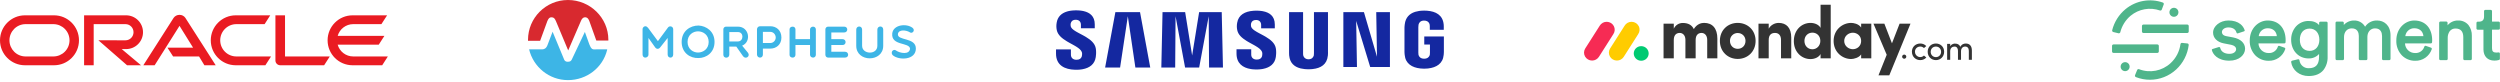 <svg width="884" height="29" viewBox="0 0 884 29" fill="none" xmlns="http://www.w3.org/2000/svg">
<path d="M59.208 16.848H68.27L63.478 9.139L54.684 23.078H50.681L61.378 6.334C61.843 5.657 62.619 5.249 63.478 5.249C64.31 5.249 65.085 5.643 65.536 6.306L76.276 23.078H72.273L70.385 19.963H61.209L59.208 16.848ZM100.785 19.963V5.418H97.389V21.386C97.389 21.823 97.558 22.246 97.882 22.57C98.206 22.895 98.643 23.078 99.122 23.078H114.612L116.613 19.963H100.785ZM44.592 17.355C47.89 17.355 50.568 14.692 50.568 11.394C50.568 8.096 47.89 5.418 44.592 5.418H29.733V23.078H33.128V8.533H44.367C45.945 8.533 47.214 9.815 47.214 11.394C47.214 12.972 45.945 14.255 44.367 14.255L34.791 14.241L44.931 23.078H49.864L43.042 17.355H44.592ZM8.831 23.078C3.956 23.078 0 19.131 0 14.255C0 9.378 3.956 5.418 8.831 5.418H19.096C23.973 5.418 27.926 9.378 27.926 14.255C27.926 19.131 23.973 23.078 19.096 23.078H8.831ZM18.868 19.963C22.026 19.963 24.584 17.412 24.584 14.255C24.584 11.098 22.026 8.533 18.868 8.533H9.058C5.901 8.533 3.342 11.098 3.342 14.255C3.342 17.412 5.901 19.963 9.058 19.963H18.868ZM83.365 23.078C78.489 23.078 74.528 19.131 74.528 14.255C74.528 9.378 78.489 5.418 83.365 5.418H95.556L93.569 8.533H83.591C80.433 8.533 77.868 11.098 77.868 14.255C77.868 17.412 80.433 19.963 83.591 19.963H95.838L93.837 23.078H83.365ZM124.9 19.963C122.293 19.963 120.08 18.215 119.404 15.805H133.921L135.922 12.69H119.404C120.08 10.294 122.293 8.533 124.9 8.533H134.865L136.88 5.418H124.675C119.798 5.418 115.838 9.378 115.838 14.255C115.838 19.131 119.798 23.078 124.675 23.078H135.147L137.148 19.963H124.9Z" fill="#EA1B22"/>
<path d="M322.681 9.848C323.756 10.718 322.618 12.094 321.669 11.398C320.498 10.654 317.841 10.306 317.509 11.951C317.082 14.545 323.962 13.058 323.851 17.265C323.741 21.283 317.92 21.378 315.738 19.575C315.216 19.148 315.231 18.452 315.516 18.025C315.927 17.614 316.386 17.471 316.924 17.914C318.221 18.8 321.558 19.464 321.795 17.218C321.59 14.877 315.01 16.285 315.5 11.793C315.864 8.725 320.498 8.171 322.681 9.848ZM312.305 10.464V16.19C312.305 22.105 302.768 22.105 302.768 16.19V10.464C302.768 9.041 304.84 8.978 304.84 10.464V16.19C304.84 19.306 310.233 19.496 310.233 16.19V10.464C310.233 9.057 312.305 8.946 312.305 10.464ZM246.997 9.025C249.765 9.168 252.659 11.081 252.659 14.83C252.659 18.578 249.765 20.524 246.997 20.524C244.071 20.65 241.034 18.705 241.034 14.83C241.034 10.939 244.071 9.025 246.997 9.025ZM260.932 9.421C264.949 9.421 265.772 14.798 262.419 16.142L264.522 18.705C265.345 19.923 263.7 21.093 262.751 19.891L260.362 16.475H257.879V19.337C257.879 20.713 255.776 20.761 255.776 19.369V10.386C255.776 9.832 256.203 9.421 256.725 9.421H260.932ZM228.159 9.278C228.618 9.278 228.887 9.547 229.156 9.848L232.635 14.545L236.242 9.674C236.764 9.025 238.045 9.278 238.045 10.37V19.274C238.045 19.97 237.602 20.366 237.096 20.366C236.526 20.366 236.083 19.97 236.083 19.274V13.422L233.458 16.744C232.888 17.439 232.177 17.439 231.655 16.744L229.298 13.422V19.274C229.298 19.97 228.729 20.366 228.159 20.366C227.653 20.366 227.21 19.97 227.21 19.274V10.37C227.21 9.547 227.906 9.278 228.159 9.278ZM272.399 9.278C274.455 9.278 276.306 10.654 276.306 13.296C276.306 15.795 274.455 17.186 272.399 17.186H269.758V19.274C269.758 19.97 269.315 20.366 268.745 20.366C268.224 20.366 267.67 19.97 267.67 19.274V10.37C267.67 9.848 268.081 9.278 268.745 9.278H272.399ZM287.504 9.421C288.058 9.421 288.485 9.832 288.485 10.401V19.385C288.485 19.939 288.058 20.366 287.504 20.366C286.935 20.366 286.429 19.939 286.429 19.385V15.921H281.273V19.385C281.273 19.939 280.861 20.366 280.308 20.366C279.596 20.366 279.185 19.939 279.185 19.385V10.401C279.185 9.832 279.596 9.421 280.308 9.421C280.861 9.421 281.273 9.832 281.273 10.401V13.849H286.429V10.401C286.429 9.832 286.935 9.421 287.504 9.421ZM298.513 9.421C299.968 9.421 299.936 11.477 298.513 11.477H293.958V13.849H297.943C299.351 13.849 299.351 15.921 297.943 15.921H293.958V18.294H298.782C300.221 18.294 300.332 20.366 298.782 20.366H292.835C292.281 20.366 291.854 19.939 291.854 19.385V10.401C291.854 9.832 292.281 9.421 292.835 9.421H298.513ZM246.823 11.081C245.052 11.081 243.122 12.331 243.122 14.83C243.122 17.313 245.052 18.578 246.823 18.578C248.642 18.578 250.588 17.313 250.588 14.83C250.588 12.331 248.642 11.081 246.823 11.081ZM272.399 11.271H269.758V15.21H272.399C273.459 15.21 274.297 14.276 274.297 13.296C274.297 12.189 273.459 11.271 272.399 11.271ZM260.932 11.334H257.879V14.656H260.932C262.988 14.656 263.114 11.334 260.932 11.334Z" fill="#3DB5E6"/>
<path d="M214.664 17.724C213.122 23.919 207.48 28.326 200.835 28.326C194.16 28.326 188.567 23.658 187.088 17.438C188.867 17.438 190.529 17.446 191.301 17.446C191.665 17.446 191.735 17.452 191.756 17.45C192.337 17.422 193.065 17.23 193.55 16.052L195.396 11.224L199.495 21.094C199.864 21.881 200.479 21.825 200.846 21.825H200.881C201.597 21.825 201.908 21.574 202.18 21.055L206.811 11.298L208.39 15.695L208.487 15.908C208.821 16.641 209.061 17.364 209.887 17.459C210.058 17.478 212.036 17.444 214.704 17.444C214.704 17.444 214.704 17.461 214.664 17.724Z" fill="#3DB5E6"/>
<path d="M215.117 14.075C215.117 14.149 215.117 14.334 215.115 14.334H215.112H210.855L208.371 7.396C208.15 6.88 207.818 6.106 206.849 6.106C206.256 6.106 205.72 6.596 205.417 7.404L200.914 17.833L196.58 7.467C196.156 6.546 195.862 6.113 195.014 6.113C194.438 6.113 194.015 6.326 193.555 7.416L190.982 14.437L186.708 14.433C186.705 14.326 186.704 14.219 186.704 14.112C186.704 6.308 193.031 0 200.836 0C208.64 0 215.117 6.27 215.117 14.075Z" fill="#D8292F"/>
<path d="M503.621 12.886V15.746H505.63V18.583C505.636 18.8 505.626 19.032 505.596 19.232L505.579 19.329C505.576 19.35 505.572 19.372 505.567 19.395L505.551 19.465C505.548 19.477 505.544 19.489 505.541 19.501L505.518 19.575C505.337 20.097 504.793 20.759 503.57 20.759C502.268 20.759 501.745 19.999 501.602 19.465L501.585 19.395L501.573 19.329C501.537 19.11 501.522 18.836 501.522 18.583V9.622C501.522 9.34 501.538 9.035 501.589 8.786L501.624 8.635C501.626 8.624 501.629 8.614 501.632 8.603L501.651 8.536C501.654 8.525 501.658 8.513 501.662 8.502L501.687 8.431C501.873 7.936 502.364 7.276 503.56 7.276C504.482 7.276 504.979 7.652 505.245 8.041L505.292 8.114C505.307 8.138 505.321 8.162 505.334 8.186L505.371 8.258L505.404 8.329L505.432 8.398L505.456 8.464L505.477 8.528L505.494 8.588L505.508 8.644L505.52 8.696C505.525 8.721 505.529 8.749 505.534 8.777L505.545 8.865C505.547 8.88 505.549 8.895 505.55 8.91L505.562 9.048L505.57 9.18L505.577 9.36L505.579 9.452V10.54H510.517L510.518 9.863L510.521 9.62L510.52 9.433L510.516 9.214L510.512 9.096L510.503 8.913L510.49 8.725L510.479 8.599C510.145 5.289 507.657 4.015 504.63 3.794L504.427 3.781L504.223 3.77C504.121 3.766 504.018 3.763 503.915 3.761L503.707 3.758C503.673 3.758 503.638 3.758 503.603 3.758L503.395 3.759C503.36 3.759 503.326 3.76 503.291 3.761L503.085 3.767L502.88 3.775L502.677 3.787L502.476 3.802C502.409 3.807 502.342 3.813 502.276 3.82L502.078 3.841C502.045 3.845 502.012 3.849 501.98 3.853L501.785 3.879C501.333 3.945 500.897 4.037 500.485 4.162L500.31 4.217C498.396 4.844 497.006 6.179 496.721 8.599L496.691 8.868L496.671 9.076L496.652 9.294L496.636 9.511C496.628 9.653 496.622 9.786 496.622 9.897L496.622 18.245L496.624 18.349L496.628 18.507L496.633 18.617L496.64 18.735L496.648 18.863L496.66 19.005L496.682 19.247L496.7 19.433C496.977 22.509 499.309 23.877 502.161 24.2L502.361 24.221C502.696 24.253 503.037 24.271 503.382 24.276L503.589 24.277L503.798 24.276C504.145 24.271 504.488 24.253 504.823 24.221L505.024 24.2C507.886 23.877 510.202 22.509 510.484 19.433L510.507 19.162L510.524 18.932L510.539 18.675L510.548 18.453L510.556 18.14V12.886H503.621ZM469.574 4.285H464.616V18.79C464.623 19.042 464.616 19.326 464.572 19.535L464.557 19.598L464.539 19.665C464.533 19.688 464.525 19.712 464.517 19.735L464.491 19.809C464.304 20.308 463.828 20.959 462.688 20.959C461.619 20.959 461.131 20.371 460.926 19.885L460.896 19.809C460.892 19.797 460.887 19.784 460.883 19.772L460.859 19.7L460.84 19.631C460.837 19.62 460.835 19.608 460.832 19.598L460.818 19.535C460.769 19.326 460.762 19.042 460.769 18.79V4.285H455.812V18.339L455.811 18.452L455.812 18.65L455.819 18.941L455.833 19.294L455.842 19.472L455.849 19.566L455.855 19.636C456.098 22.236 457.623 23.59 459.778 24.156L459.961 24.202C460.362 24.297 460.783 24.367 461.221 24.414L461.424 24.434L461.63 24.45L461.838 24.464C461.942 24.47 462.047 24.474 462.153 24.478L462.365 24.484L462.58 24.487C462.616 24.487 462.652 24.487 462.688 24.487L462.904 24.486C462.939 24.485 462.975 24.485 463.011 24.484L463.224 24.478C463.33 24.474 463.435 24.47 463.54 24.464L463.748 24.45L463.953 24.434L464.157 24.414C467.057 24.106 469.232 22.785 469.532 19.636L469.536 19.604L469.544 19.522L469.556 19.357L469.567 19.158L469.573 19.014L469.579 18.794L469.581 18.65L469.58 18.515L469.577 18.394C469.576 18.375 469.575 18.357 469.574 18.339V4.285ZM424.013 4.285L421.54 19.611L419.068 4.285H411.069L410.645 23.892H415.545L415.678 5.741L419.049 23.892H424.021L427.396 5.741L427.529 23.892H432.441L432.003 4.285H424.013ZM394.399 4.285L390.767 23.892H396.063L398.8 5.741L401.471 23.892H406.731L403.114 4.285H394.399ZM486.904 20.07L482.286 4.285H475.011V23.687H479.824L479.544 7.396L484.503 23.687H491.481V4.285H486.636L486.904 20.07ZM442.383 9.388C442.296 9 442.321 8.589 442.366 8.374C442.379 8.317 442.394 8.259 442.412 8.202L442.441 8.116C442.636 7.572 443.094 7.062 444.143 7.062C445.276 7.062 445.94 7.768 445.94 8.827V10.026H450.773V8.66C450.773 5.576 448.755 4.389 446.598 3.974L446.421 3.941L446.243 3.912L446.065 3.886L445.887 3.863L445.709 3.843L445.532 3.826C445.473 3.821 445.414 3.816 445.356 3.811L445.18 3.799L445.006 3.79L444.833 3.782L444.662 3.777L444.493 3.773L444.244 3.771L444.134 3.772L443.915 3.775C443.879 3.776 443.842 3.777 443.806 3.778L443.591 3.786C443.519 3.789 443.448 3.792 443.377 3.797L443.165 3.811C440.216 4.037 437.915 5.248 437.455 8.089C437.318 8.954 437.285 9.721 437.501 10.701C437.843 12.312 439.184 13.457 440.724 14.418L440.962 14.565C441.002 14.589 441.042 14.613 441.082 14.637L441.324 14.779L441.567 14.919L441.811 15.058L442.178 15.261L443.141 15.789L443.375 15.918L443.605 16.048L443.83 16.177L444.05 16.306C445.099 16.93 445.94 17.564 446.243 18.321C446.41 18.771 446.373 19.338 446.293 19.7L446.279 19.758C446.259 19.845 446.234 19.932 446.202 20.018L446.168 20.103C445.945 20.623 445.459 21.067 444.389 21.067C443.169 21.067 442.435 20.365 442.435 19.308L442.433 17.426H437.23V18.922C437.23 22.433 439.457 23.957 442.247 24.41L442.455 24.442C442.594 24.462 442.734 24.479 442.875 24.494L443.088 24.514C443.338 24.535 443.59 24.55 443.844 24.557L444.062 24.562C444.099 24.563 444.135 24.563 444.172 24.563L444.281 24.564C444.354 24.564 444.427 24.563 444.499 24.562L444.716 24.557C444.752 24.556 444.787 24.555 444.823 24.554L445.037 24.544C445.108 24.541 445.178 24.536 445.248 24.531L445.458 24.515C445.597 24.503 445.735 24.489 445.871 24.473L446.074 24.446L446.275 24.416C446.341 24.406 446.407 24.395 446.473 24.383L446.668 24.346C449.029 23.873 450.786 22.59 451.139 20.123C451.188 19.756 451.218 19.416 451.234 19.105L451.242 18.902C451.244 18.869 451.245 18.837 451.245 18.804L451.249 18.615V18.434L451.246 18.262L451.24 18.099L451.232 17.945C451.231 17.92 451.229 17.896 451.227 17.872L451.217 17.731L451.204 17.6L451.191 17.478L451.169 17.313L451.147 17.169L451.118 17.01L451.105 16.945C450.764 15.237 449.269 14.031 447.609 13.039L447.371 12.898L447.131 12.761L446.89 12.626L446.528 12.427L446.048 12.17L445.23 11.735L444.894 11.552C444.857 11.532 444.82 11.512 444.784 11.492L444.569 11.372L444.359 11.252C443.329 10.655 442.55 10.068 442.383 9.388ZM378.619 9.34C378.531 8.969 378.544 8.579 378.59 8.353L378.609 8.268L378.63 8.184C378.794 7.595 379.24 6.988 380.394 6.988C381.541 6.988 382.216 7.701 382.216 8.769V9.983H387.107V8.605C387.107 5.662 385.276 4.426 383.23 3.943L383.052 3.903C382.903 3.871 382.753 3.843 382.602 3.818L382.422 3.79L382.242 3.765L382.062 3.743L381.882 3.725C381.822 3.719 381.762 3.713 381.703 3.708L381.525 3.695L381.348 3.684L381.172 3.675L380.999 3.668L380.827 3.664L380.573 3.66H380.489C380.416 3.66 380.343 3.661 380.27 3.662L380.053 3.667C379.908 3.671 379.765 3.677 379.624 3.686L379.412 3.7C379.377 3.703 379.342 3.705 379.308 3.708L379.099 3.728C379.03 3.735 378.962 3.742 378.894 3.75L378.69 3.777C378.522 3.8 378.356 3.827 378.193 3.857L377.999 3.896L377.807 3.938L377.619 3.984C377.557 4 377.495 4.017 377.433 4.034L377.251 4.088C375.353 4.671 373.985 5.895 373.64 8.018C373.498 8.897 373.473 9.67 373.679 10.661C374.042 12.373 375.521 13.565 377.175 14.567L377.418 14.712C377.459 14.736 377.5 14.76 377.54 14.784L377.786 14.925L378.156 15.134L378.649 15.406L379.376 15.804L379.729 16L380.072 16.196L380.294 16.327C380.331 16.349 380.367 16.37 380.403 16.392L380.616 16.523C381.524 17.092 382.236 17.678 382.51 18.365C382.69 18.812 382.648 19.378 382.563 19.752L382.548 19.812C382.527 19.898 382.502 19.985 382.47 20.069L382.436 20.153C382.207 20.683 381.717 21.137 380.634 21.137C379.409 21.137 378.676 20.424 378.676 19.352L378.669 17.465H373.408V18.964C373.408 23.173 376.581 24.556 380.095 24.66L380.315 24.665L380.536 24.666L380.754 24.665C380.863 24.663 380.971 24.66 381.078 24.656L381.292 24.647C381.398 24.641 381.504 24.635 381.609 24.627L381.818 24.609L382.024 24.588C382.093 24.581 382.161 24.572 382.229 24.564L382.431 24.536C382.498 24.526 382.564 24.516 382.63 24.505L382.827 24.47C385.272 24.012 387.095 22.715 387.462 20.178C387.512 19.815 387.544 19.48 387.562 19.173L387.571 18.972L387.577 18.78C387.579 18.717 387.579 18.656 387.58 18.596L387.579 18.421L387.576 18.254L387.57 18.095L387.562 17.946L387.552 17.805L387.54 17.673L387.521 17.491L387.501 17.33L387.473 17.146L387.441 16.968C387.102 15.281 385.652 14.081 384.02 13.094L383.78 12.951C383.74 12.927 383.7 12.904 383.659 12.88L383.417 12.742L383.173 12.605L382.929 12.472L382.686 12.34L381.611 11.769L381.267 11.585L381.044 11.463L380.826 11.342L380.615 11.222C380.58 11.202 380.546 11.182 380.511 11.162L380.31 11.041C379.422 10.5 378.77 9.959 378.619 9.34Z" fill="#1428A0"/>
<path d="M562.955 21.412C561.926 21.414 560.976 20.863 560.468 19.969C559.966 19.08 559.996 17.987 560.546 17.127L565.668 9.083C566.202 8.203 567.168 7.678 568.197 7.709C569.225 7.734 570.16 8.31 570.644 9.218C571.122 10.12 571.062 11.207 570.49 12.055L565.371 20.099C564.843 20.921 563.932 21.416 562.955 21.412Z" fill="#F62B54"/>
<path d="M571.742 21.412C570.709 21.412 569.758 20.859 569.259 19.971C568.759 19.085 568.789 17.995 569.337 17.138L574.45 9.112C574.976 8.219 575.945 7.682 576.981 7.709C578.023 7.731 578.967 8.314 579.444 9.226C579.919 10.137 579.849 11.23 579.26 12.076L574.148 20.102C573.622 20.92 572.715 21.414 571.742 21.412Z" fill="#FFCC00"/>
<path d="M580.332 21.48C581.789 21.48 582.969 20.324 582.969 18.898C582.969 17.472 581.789 16.316 580.332 16.316C578.875 16.316 577.695 17.472 577.695 18.898C577.695 20.324 578.875 21.48 580.332 21.48Z" fill="#00CA72"/>
<path d="M694.903 16.465C695.7 16.465 696.176 17.031 696.176 17.959V21.139H697.258V17.886C697.258 16.308 696.515 15.393 695.117 15.393C694.57 15.393 693.702 15.543 693.184 16.549C692.939 15.945 692.381 15.524 691.733 15.453C691.532 15.416 691.328 15.404 691.125 15.417C690.68 15.453 689.888 15.73 689.591 16.357V15.514H688.508V21.139H689.591V18.103C689.591 16.923 690.364 16.465 691.138 16.465C691.863 16.465 692.339 17.019 692.339 17.947V21.139H693.416V18.103C693.416 17.163 693.98 16.454 694.903 16.465ZM684.533 20.199C685.028 20.21 685.505 20.012 685.852 19.654C686.199 19.296 686.383 18.809 686.365 18.308C686.365 17.175 685.531 16.465 684.533 16.465C683.533 16.465 682.701 17.175 682.701 18.308C682.681 18.808 682.866 19.294 683.211 19.651C683.556 20.009 684.031 20.208 684.524 20.199H684.533ZM684.533 21.254C682.95 21.254 681.63 20.085 681.63 18.302C681.63 16.519 682.95 15.387 684.533 15.387C686.115 15.387 687.447 16.519 687.447 18.302C687.447 20.085 686.108 21.259 684.525 21.259L684.533 21.254ZM676.057 18.302L676.046 18.308C676.046 16.525 677.401 15.393 678.995 15.387C679.804 15.371 680.582 15.699 681.136 16.29L680.315 16.989C679.963 16.643 679.488 16.453 678.995 16.459C677.996 16.459 677.128 17.17 677.128 18.302C677.128 19.067 677.583 19.756 678.28 20.049C678.978 20.342 679.781 20.18 680.315 19.639L681.148 20.338C680.592 20.935 679.81 21.268 678.995 21.254C677.413 21.254 676.057 20.085 676.057 18.302ZM672.591 20.059C672.589 19.86 672.666 19.669 672.804 19.527C672.943 19.385 673.133 19.304 673.331 19.302C673.53 19.304 673.72 19.385 673.858 19.527C673.997 19.669 674.074 19.86 674.072 20.059C674.052 20.454 673.727 20.766 673.331 20.77C672.936 20.766 672.611 20.454 672.591 20.059Z" fill="#333333"/>
<path d="M675.552 8.363H671.698L668.997 15.328L666.31 8.363H662.456L667.141 19.368L664.227 26.644H668.053L675.552 8.363ZM652.114 14.485C652.114 16.243 653.651 17.4 655.16 17.4C656.644 17.4 658.102 16.323 658.102 14.483C658.102 12.644 656.644 11.566 655.16 11.566C653.651 11.566 652.114 12.724 652.114 14.483V14.485ZM658.102 20.63V19.237C657.32 20.42 655.497 20.867 654.561 20.867C651.464 20.867 648.365 18.425 648.365 14.483C648.365 10.543 651.463 8.101 654.561 8.101C655.342 8.101 657.165 8.361 658.102 9.729V8.368H661.694V20.632L658.102 20.631V20.63ZM647.343 20.63H643.751V19.106C643.15 20.235 641.695 20.892 640.184 20.892C637.06 20.892 634.3 18.397 634.3 14.533C634.3 10.597 637.06 8.099 640.184 8.099C641.693 8.099 643.153 8.728 643.751 9.858V1.682H647.343V20.63ZM643.672 14.456C643.672 12.618 642.345 11.54 640.862 11.54C639.325 11.54 638.048 12.696 638.048 14.456C638.048 16.273 639.325 17.424 640.86 17.424C642.372 17.426 643.672 16.217 643.672 14.456ZM625.418 14.139C625.418 12.275 626.381 11.644 627.657 11.644C628.88 11.644 629.765 12.458 629.765 14.086V20.627H633.384V13.299C633.384 9.807 631.665 8.099 628.931 8.099C627.499 8.099 626.068 8.913 625.417 10.148V8.363H621.8V20.627H625.418V14.139ZM614.453 20.838C611.017 20.838 608.15 18.317 608.15 14.455C608.15 10.591 611.013 8.095 614.453 8.095C617.892 8.095 620.78 10.591 620.78 14.455C620.78 18.319 617.889 20.839 614.453 20.839V20.838ZM614.453 17.267C615.961 17.267 617.213 16.162 617.213 14.456C617.213 12.801 615.962 11.671 614.453 11.671C613.718 11.66 613.011 11.951 612.497 12.476C611.98 13.003 611.699 13.718 611.719 14.456C611.72 16.165 612.969 17.267 614.453 17.267ZM601.664 11.645C602.73 11.645 603.668 12.486 603.668 14.087V20.63H607.26V13.664C607.26 9.961 605.46 8.096 602.574 8.096C601.717 8.096 600.102 8.357 598.93 10.276C598.252 8.857 596.951 8.121 595.028 8.121C593.664 8.114 592.422 8.906 591.852 10.144V8.364H588.232V20.628H591.849V14.139C591.849 12.275 592.865 11.644 593.958 11.644C595 11.644 595.935 12.458 595.962 14.008V20.628H599.581V14.139C599.581 12.356 600.519 11.646 601.664 11.646V11.645Z" fill="#333333"/>
<path d="M771.56 15.164L771.578 15.165L773.474 15.363C773.607 15.378 773.729 15.443 773.816 15.544L773.83 15.561L773.812 15.57C773.9 15.682 773.939 15.825 773.92 15.967C773.506 19.259 771.945 22.301 769.512 24.558C766.987 26.899 763.671 28.201 760.227 28.201C758.555 28.203 756.896 27.895 755.337 27.293L755.252 27.259C755.124 27.212 755.021 27.115 754.967 26.991L754.959 26.971C754.906 26.848 754.903 26.709 754.95 26.583L755.698 24.758C755.8 24.5 756.087 24.37 756.347 24.461L756.364 24.468C760.188 25.945 764.52 25.113 767.526 22.325C769.439 20.567 770.673 18.192 771.011 15.615C771.047 15.349 771.278 15.156 771.542 15.163L771.56 15.164ZM816.331 7.416C817.947 7.416 819.211 7.909 820.018 8.856L820.046 8.888V8.087C820.056 7.863 820.23 7.682 820.451 7.661L820.469 7.659H822.626C822.847 7.675 823.024 7.849 823.043 8.069L823.044 8.087V20.06C823.114 21.748 822.595 23.408 821.576 24.756C820.415 26.17 818.65 26.886 816.331 26.886C813.107 26.886 810.563 24.846 810.144 21.933C810.123 21.722 810.251 21.527 810.45 21.461L810.468 21.455L812.576 20.96C812.586 20.958 812.598 20.956 812.609 20.954C812.84 20.92 813.055 21.08 813.089 21.311C813.281 22.945 814.686 24.165 816.331 24.125C818.823 24.125 819.995 22.859 820.018 20.212L820.018 20.132V19.082C819.084 20.13 817.734 20.709 816.331 20.663C812.747 20.663 810.149 17.88 810.149 14.053C810.116 12.331 810.722 10.658 811.851 9.357C812.997 8.097 814.628 7.391 816.331 7.416ZM751.42 21.978L751.447 21.977L751.474 21.978C752.334 21.988 753.027 22.683 753.036 23.54L753.036 23.567C753.036 23.576 753.036 23.585 753.036 23.594C753.021 24.472 752.298 25.171 751.42 25.156C750.542 25.141 749.843 24.418 749.858 23.54C749.872 22.68 750.567 21.991 751.42 21.978ZM853.665 7.249L853.776 7.25C857.629 7.303 860.016 9.985 860.016 14.278C860.016 14.505 860.004 14.732 859.98 14.958C859.96 15.166 859.79 15.326 859.583 15.336L859.566 15.336H850.407C850.463 17.26 852.054 18.782 853.978 18.754C855.469 18.848 856.829 17.899 857.256 16.466C857.334 16.261 857.556 16.15 857.765 16.209L857.782 16.214L859.61 16.858C859.711 16.891 859.794 16.962 859.841 17.056L859.849 17.074C859.899 17.174 859.908 17.289 859.872 17.394C859.023 19.908 856.63 21.572 853.978 21.491C852.239 21.509 850.565 20.829 849.331 19.605C847.984 18.187 847.265 16.287 847.336 14.332C847.336 9.941 850.492 7.303 853.574 7.25L853.665 7.249ZM801.841 7.249H801.846C805.767 7.249 808.203 9.942 808.203 14.278C808.203 14.505 808.191 14.732 808.167 14.958C808.149 15.167 807.978 15.328 807.77 15.336L807.753 15.336H798.595C798.651 17.265 800.249 18.789 802.179 18.754C803.671 18.849 805.031 17.9 805.457 16.466C805.533 16.259 805.756 16.148 805.967 16.209L805.984 16.214L807.812 16.858C807.919 16.893 808.005 16.971 808.05 17.074C808.093 17.177 808.093 17.292 808.05 17.394C807.202 19.906 804.811 21.57 802.161 21.491C800.419 21.511 798.742 20.832 797.505 19.605C796.159 18.186 795.441 16.286 795.51 14.332C795.51 9.897 798.73 7.249 801.841 7.249ZM787.973 7.245C789.733 7.245 791.156 7.673 792.21 8.515C792.922 9.082 793.45 9.849 793.727 10.716L793.728 10.72C793.764 10.87 793.676 11.02 793.53 11.064L793.516 11.068L791.332 11.788C791.235 11.826 791.127 11.826 791.03 11.788C790.947 11.749 790.885 11.677 790.859 11.59L790.847 11.547C790.648 10.836 789.998 9.694 787.973 9.694C786.532 9.694 785.667 10.523 785.667 11.324L785.668 11.356C785.679 11.877 785.962 12.531 787.205 12.78L787.243 12.788L789.648 13.238C792.304 13.773 793.836 15.217 793.866 17.229L793.867 17.29L793.858 17.255L793.857 17.316C793.819 19.333 791.867 21.455 788.274 21.455C784.064 21.455 782.412 19.073 782.106 17.669C782.086 17.522 782.175 17.383 782.316 17.34L782.331 17.335L784.582 16.633C784.622 16.627 784.664 16.627 784.704 16.633C784.761 16.632 784.818 16.644 784.869 16.668L784.888 16.678C784.971 16.718 785.032 16.792 785.055 16.881C785.339 18.232 786.559 19.038 788.315 19.038C789.949 19.038 790.692 18.182 790.692 17.407C790.692 16.642 790.045 16.074 788.929 15.839L788.891 15.832L786.365 15.341C784.01 14.895 782.543 13.432 782.543 11.527C782.543 9.208 785.032 7.245 787.973 7.245ZM878.783 3.494H880.751C880.983 3.508 881.165 3.696 881.174 3.927L881.174 3.944V7.641H883.542C883.773 7.657 883.952 7.845 883.961 8.074L883.962 8.091V10.055L883.961 10.072C883.955 10.292 883.78 10.471 883.56 10.482L883.542 10.482H881.174V17.052C881.174 18.141 881.606 18.592 882.718 18.592C882.943 18.588 883.169 18.571 883.392 18.541L883.475 18.529C883.598 18.508 883.723 18.543 883.817 18.623C883.902 18.702 883.953 18.811 883.961 18.926L883.962 18.948V20.798C883.963 20.987 883.84 21.154 883.66 21.208C883.141 21.353 882.606 21.426 882.067 21.424L881.994 21.424C879.644 21.424 878.178 19.928 878.149 17.508L878.149 17.434V10.509H876.1C875.876 10.496 875.697 10.321 875.678 10.1L875.676 10.082V8.109C875.676 7.877 875.853 7.683 876.082 7.661L876.1 7.659L876.65 7.659L876.709 7.658C877.352 7.64 878.34 7.379 878.36 5.944L878.36 5.899V3.944C878.359 3.712 878.537 3.518 878.766 3.496L878.783 3.494ZM840.54 7.247L840.591 7.249H840.587C842.905 7.249 845.245 8.865 845.291 12.392L845.292 12.499V20.839C845.282 21.062 845.108 21.243 844.887 21.265L844.869 21.266H842.712C842.489 21.253 842.31 21.078 842.29 20.857L842.289 20.839V12.77L842.288 12.708C842.275 11.68 841.926 10.028 839.808 10.028C838.243 10.028 837.128 11.246 837.106 13.018L837.106 13.071V20.839C837.095 21.062 836.922 21.243 836.701 21.265L836.683 21.266H834.499C834.275 21.253 834.097 21.078 834.077 20.857L834.076 20.839V12.77L834.076 12.708C834.063 11.68 833.713 10.028 831.595 10.028C829.968 10.028 828.866 11.237 828.844 13.043L828.844 13.098V20.839C828.833 21.062 828.659 21.243 828.439 21.265L828.421 21.266H826.264C826.042 21.251 825.865 21.076 825.846 20.857L825.845 20.839V8.06C825.856 7.838 826.026 7.658 826.246 7.634L826.264 7.632H828.34C828.563 7.645 828.742 7.821 828.762 8.042L828.763 8.06V8.83C829.696 7.806 831.024 7.231 832.41 7.249C834.014 7.202 835.512 8.051 836.296 9.451C837.229 8.025 838.839 7.19 840.54 7.247ZM872.835 8.839C873.661 9.927 874.088 11.266 874.044 12.631L874.042 12.689V20.839C874.031 21.061 873.86 21.241 873.641 21.265L873.623 21.266H871.44C871.216 21.253 871.037 21.078 871.017 20.857L871.016 20.839V13.125C871.016 11.108 870.066 10.082 868.265 10.082C867.469 10.056 866.709 10.41 866.216 11.036C865.739 11.723 865.493 12.543 865.512 13.378L865.514 13.427V20.839C865.503 21.062 865.329 21.243 865.109 21.265L865.091 21.266H862.911C862.688 21.253 862.508 21.078 862.489 20.857L862.488 20.839V8.051C862.499 7.827 862.672 7.646 862.893 7.625L862.911 7.623H865.041C865.263 7.638 865.439 7.813 865.459 8.033L865.46 8.051V8.951C866.373 7.845 867.744 7.217 869.179 7.249C870.577 7.19 871.925 7.776 872.835 8.839ZM747.336 15.71H762.839C763.124 15.712 763.354 15.941 763.361 16.223L763.361 16.241V18.182C763.363 18.467 763.139 18.701 762.857 18.713L762.839 18.713H747.336C747.051 18.711 746.821 18.483 746.814 18.2V18.182V16.241V16.223C746.821 15.947 747.041 15.722 747.317 15.71L747.336 15.71ZM816.704 10.109C814.579 10.109 813.228 11.622 813.228 14.053C813.228 16.485 814.561 17.993 816.704 17.993C818.749 17.993 820.127 16.408 820.127 14.053C820.127 11.694 818.749 10.109 816.704 10.109ZM798.69 12.739L798.685 12.788H805.092C804.936 11.076 803.73 10.009 801.923 9.987L801.868 9.987C800.276 9.961 798.92 11.126 798.697 12.692L798.69 12.739ZM850.521 12.739L850.515 12.788H856.923C856.767 11.076 855.56 10.009 853.753 9.987L853.699 9.987C852.107 9.961 850.751 11.126 850.527 12.692L850.521 12.739ZM764.779 0.901C764.914 0.949 765.022 1.05 765.081 1.18C765.135 1.311 765.135 1.458 765.081 1.589L764.406 3.391C764.312 3.658 764.02 3.799 763.753 3.706C760.214 2.471 756.288 3.173 753.397 5.556C751.594 7.065 750.315 9.104 749.74 11.383C749.681 11.613 749.474 11.774 749.236 11.775H749.119L747.264 11.329C747.125 11.296 747.007 11.208 746.935 11.086H746.926C746.851 10.963 746.83 10.815 746.868 10.676C747.604 7.759 749.253 5.153 751.573 3.237C755.262 0.2 760.272 -0.686 764.779 0.901ZM757.913 8.681H773.415C773.693 8.684 773.92 8.901 773.937 9.176L773.938 9.195V11.135C773.94 11.42 773.716 11.654 773.434 11.666L773.415 11.667H757.913C757.63 11.662 757.402 11.434 757.395 11.154L757.395 11.135V9.213C757.392 8.929 757.614 8.696 757.894 8.682L757.913 8.681ZM768.675 2.76L768.701 2.76L768.728 2.76C769.589 2.77 770.281 3.466 770.291 4.323L770.291 4.35C770.291 4.359 770.291 4.368 770.29 4.376C770.276 5.254 769.552 5.954 768.674 5.939C767.796 5.924 767.097 5.2 767.112 4.322C767.127 3.463 767.821 2.774 768.675 2.76Z" fill="#4FB58B"/>
</svg>
